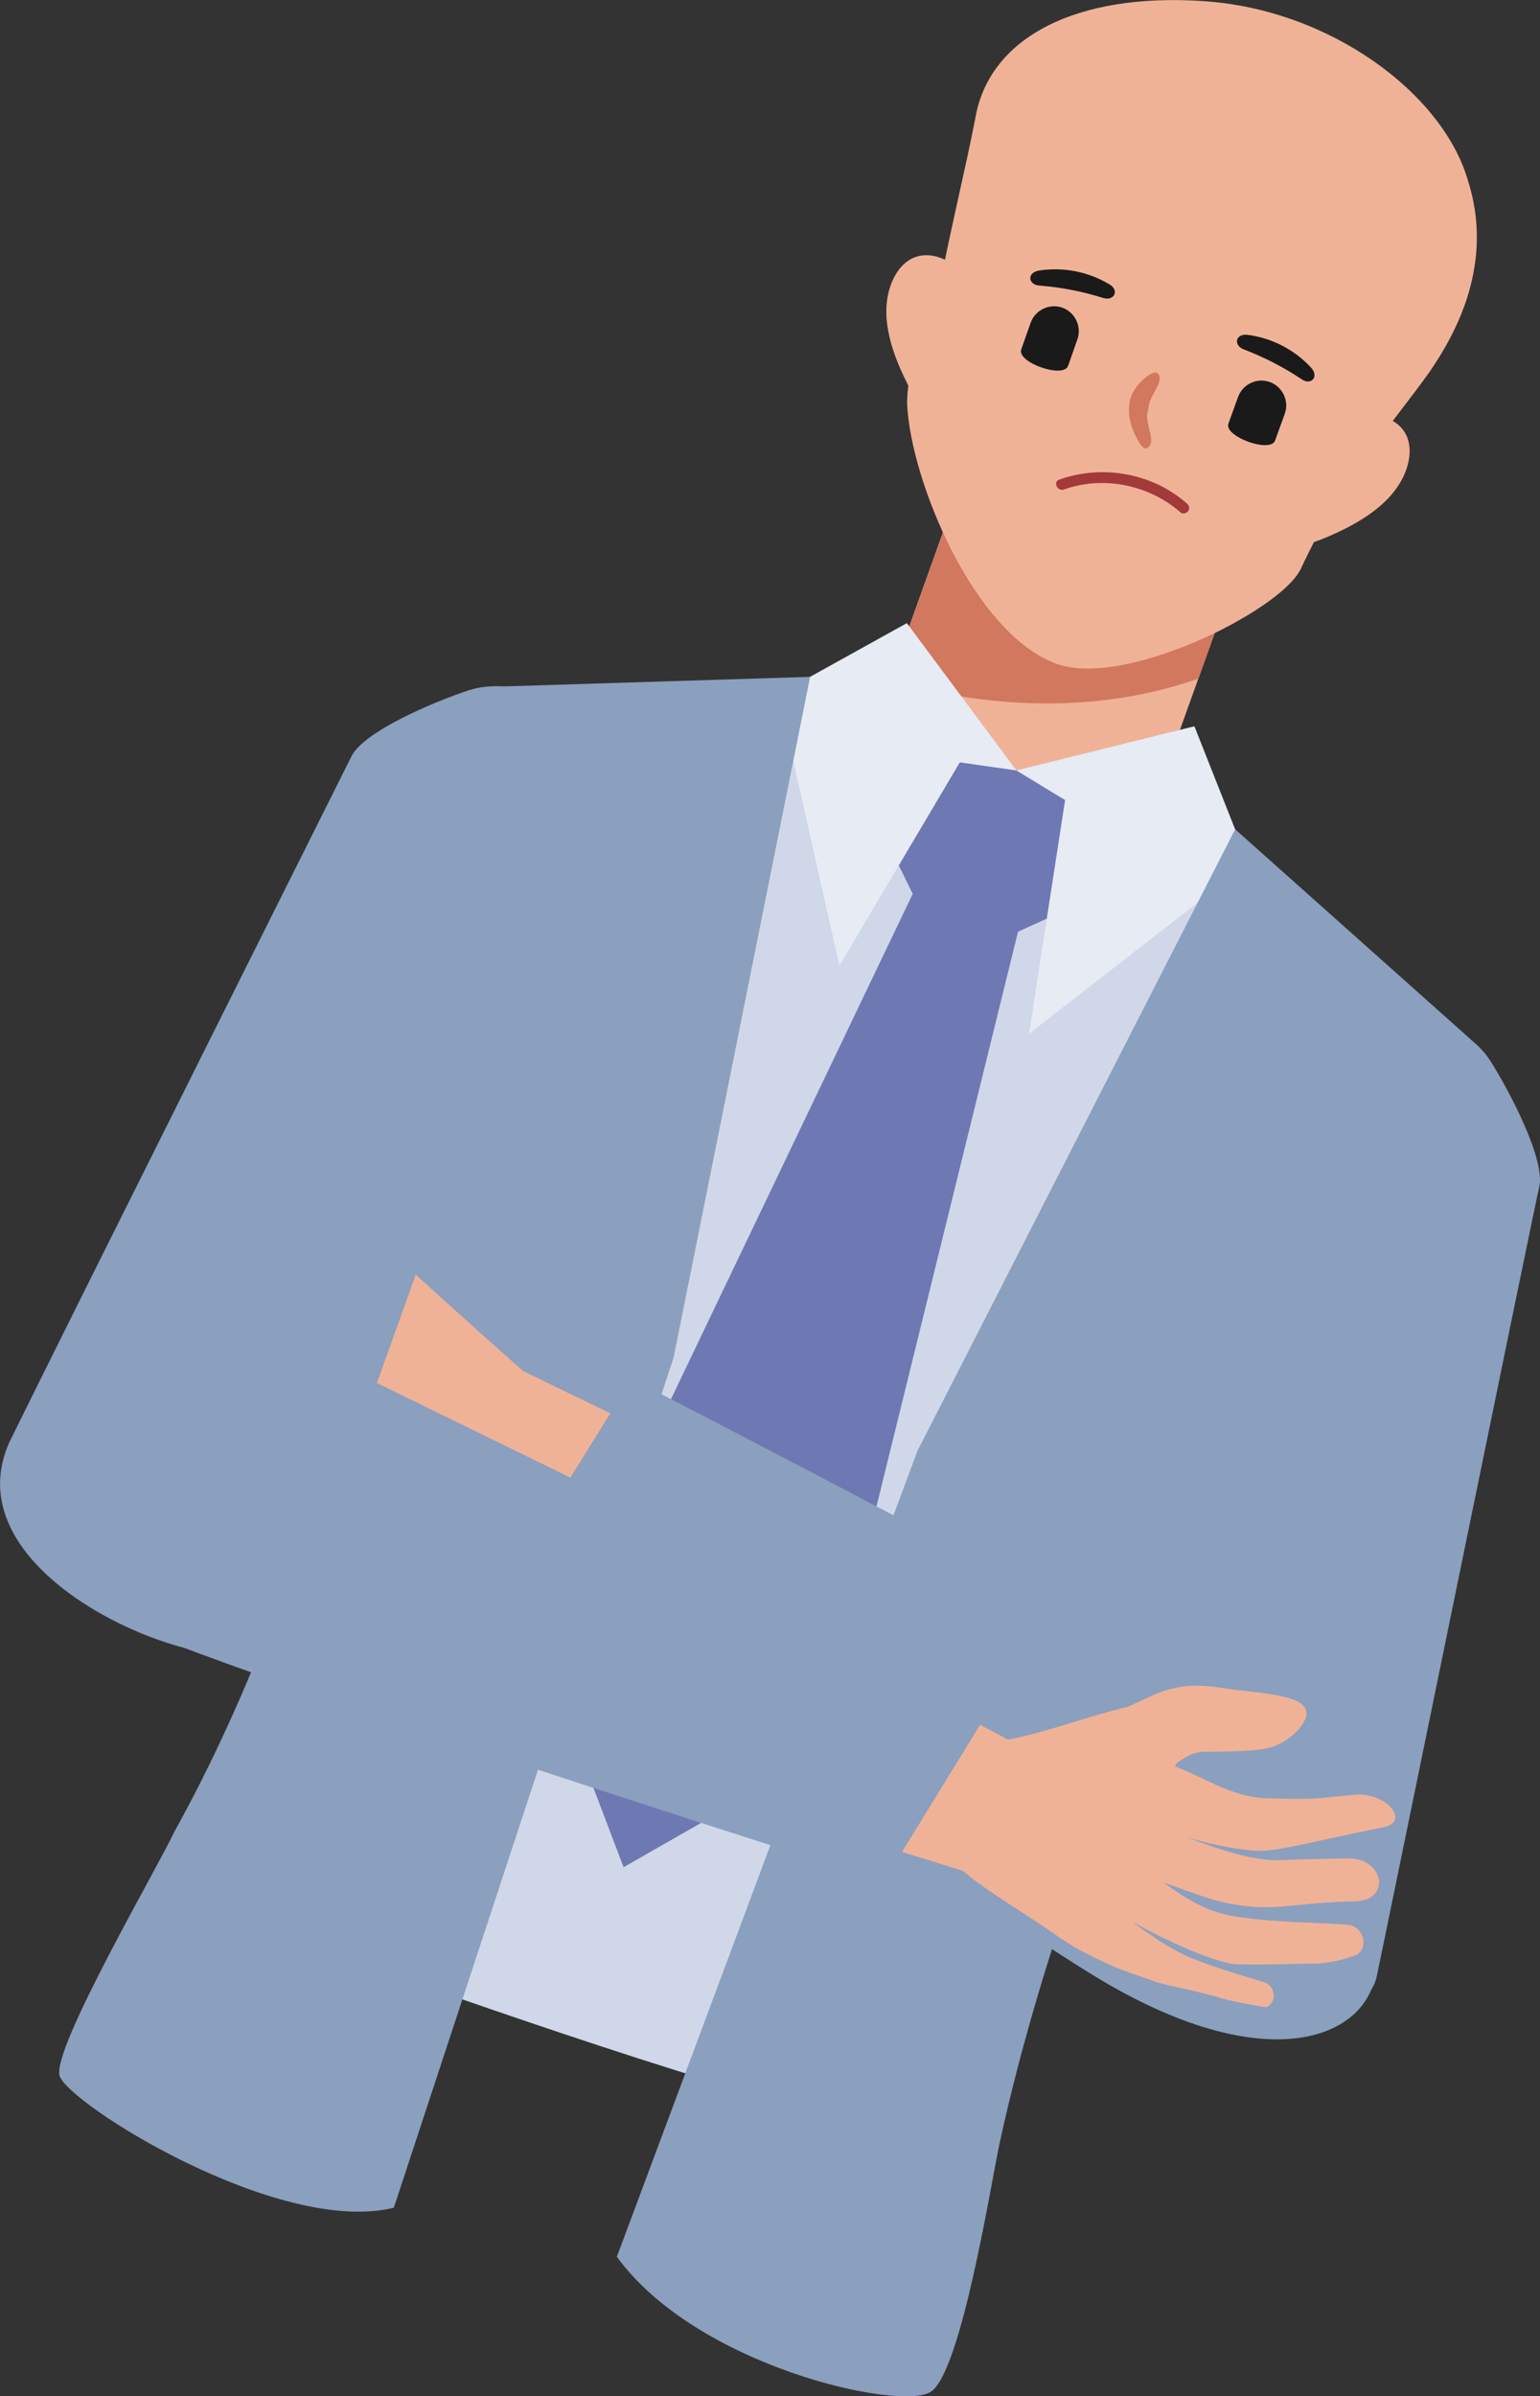 <?xml version="1.0" encoding="UTF-8"?>
<svg id="Layer_1" xmlns="http://www.w3.org/2000/svg" viewBox="0 0 105.03 163.32">
  <rect x="0" y="0" width="105.03" height="163.32" fill="#333333" stroke="none"/>
  <rect x="59.16" y="37.3" width="23.5" height="19.76" transform="translate(2.57 98.02) rotate(-70.29)" fill="#f0b297"
    stroke-width="0" />
  <path d="M84.18,39.45l-2.44,6.8c-5.97,2.09-13.13,2.37-21.04.14l4.88-13.61,18.6,6.67Z" fill="#d1785e"
    stroke-width="0" />
  <path
    d="M85.76,36.65c.74.53,1.71.68,2.62.57.9-.1,1.75-.44,2.57-.81,2.16-.97,4.36-2.39,5.03-4.62.22-.75.25-1.59-.15-2.28-.48-.82-1.49-1.26-2.45-1.24-.96.02-1.86.44-2.61,1l-5.01,7.37Z"
    fill="#f0b297" stroke-width="0" />
  <path
    d="M65.65,29.44c-.91-.06-1.75-.56-2.39-1.22-.63-.65-1.07-1.45-1.47-2.26-1.05-2.12-1.85-4.61-.95-6.76.3-.72.82-1.39,1.56-1.67.89-.33,1.95-.03,2.68.6.73.62,1.15,1.52,1.38,2.43l-.81,8.87Z"
    fill="#f0b297" stroke-width="0" />
  <path
    d="M88.66,38.89c3.09-6.62,6.3-9.97,8.82-13.52,1.85-2.68,4.46-7.46,2.61-13.15-1.74-5.86-9.34-11.55-17.96-12.14-8.67-.6-14.69,2.44-15.62,8.02-.64,3.31-1.75,7.82-2.38,11.24-.53,2.85-2.32,5.25-2.26,8.23.24,5.18,4.56,15.66,10.21,17.68,4.61,1.65,15.06-3.54,16.57-6.36Z"
    fill="#f0b297" stroke-width="0" />
  <path
    d="M78.27,28.09c.02-.13.04-.24.06-.34.02-.1.04-.19.06-.28.02-.09.06-.19.11-.3.05-.11.11-.23.18-.35.13-.24.27-.49.35-.71.08-.22.09-.42,0-.57-.08-.15-.2-.18-.37-.13-.17.05-.38.19-.64.41-.25.22-.55.54-.77.96-.11.21-.18.45-.22.68-.04.23-.04.46-.03.69.01.22.05.43.1.63.05.2.11.38.17.53.13.32.27.58.39.79.25.4.43.57.63.41.19-.15.27-.38.2-.77-.03-.2-.1-.43-.16-.71-.03-.14-.06-.29-.08-.45-.01-.15-.02-.32,0-.48Z"
    fill="#d1785e" stroke-width="0" />
  <path
    d="M85.06,22.82c.82.1,1.63.35,2.37.73.74.38,1.42.89,1.99,1.51.56.62,0,1.22-.63.8-.63-.42-1.27-.8-1.93-1.14-.66-.34-1.34-.64-2.04-.91-.71-.27-.57-1.08.25-.99Z"
    fill="#1a1a1a" stroke-width="0" />
  <path
    d="M75.66,19.38c-.71-.43-1.5-.73-2.31-.89-.82-.16-1.66-.18-2.49-.05-.83.14-.75.95,0,1.02.76.06,1.49.16,2.22.3.73.14,1.45.33,2.17.55.72.22,1.12-.5.42-.93Z"
    fill="#1a1a1a" stroke-width="0" />
  <path
    d="M72.84,24.95l.64-1.82c.31-.88-.16-1.85-1.03-2.16h0c-.88-.31-1.85.16-2.16,1.03l-.64,1.82c-.31.88,2.88,2,3.19,1.12Z"
    fill="#1a1a1a" stroke-width="0" />
  <path
    d="M83.78,28.87l.66-1.82c.32-.87,1.29-1.33,2.17-1.01h0c.87.32,1.33,1.29,1.01,2.17l-.66,1.82c-.32.87-3.5-.28-3.18-1.16Z"
    fill="#1a1a1a" stroke-width="0" />
  <path
    d="M80.94,34.31c-2.35-2.07-5.77-2.67-8.7-1.62-.45.16-.12.83.33.67,2.69-.96,5.82-.31,7.95,1.57.15.13.41.05.52-.1.13-.18.05-.39-.1-.52h0Z"
    fill="#a33939" stroke-width="0" />
  <path
    d="M101.6,72.23c1.46,2.31,3.79,6.83,3.38,8.65-.42,1.82-10.41,50.65-11.08,53.8-1.33,6.33-18.33-6.75-17.65-10.94.68-4.19,2.91-35.7,2.91-35.7l15.9-19.96s4.99,1.71,6.53,4.15Z"
    fill="#8b9fbe" stroke-width="0" />
  <path
    d="M25.1,134.03c-.55-.2-.92-.33-1.07-.39-2.76-1.03-10.14-6.38-10.67-8.67,8.76-14.77,10.32-25.01,11.83-34.91.85-5.57,3.73-17.26,3.73-17.26-.36-2.48,3.94-18.52,7.18-24.6l23.48-1.27,8.43,6.21,1.91.68,10.46.56,17.33,15.89c-1.36,6.76-8.22,21.88-10.08,23.56,0,0-5.57,11.04-8.75,15.82-5.39,8.1-10.96,16.48-13.5,33.3v.07c-.96.71-6.4,1.44-8.76.99-7.59-1.44-30.54-9.65-31.52-10Z"
    fill="#cfd7e9" stroke-width="0" />
  <polygon
    points="69.43 63.5 74.24 61.32 74.19 54.76 69.32 52.51 64.12 51.16 59.93 56.19 62.25 60.92 37.2 113.24 42.53 127.26 55.55 119.82 69.43 63.5"
    fill="#6e78b3" stroke-width="0" />
  <polygon points="81.46 49.5 69.32 52.51 72.64 54.53 70.18 70.46 85.15 58.83 81.46 49.5" fill="#e7ebf4"
    stroke-width="0" />
  <polygon points="61.85 42.47 69.32 52.51 65.46 51.96 57.25 65.82 53.08 47.33 61.85 42.47" fill="#e7ebf4"
    stroke-width="0" />
  <path
    d="M32.07,47.01c-2.6.86-7.27,2.86-8.1,4.54-.83,1.67-18.55,37.03-23.34,46.76-4.22,9.52,14.24,16.26,16.35,13.97,2.11-2.29,22.39-38.8,22.39-38.8l.39-25.52s-4.94-1.85-7.68-.94Z"
    fill="#8b9fbe" stroke-width="0" />
  <path
    d="M100.26,70.8l-16.02-14.28-21.66,42.35-20.51,54.94c5.43,7.47,19.29,10.54,21.4,9.21,2.11-1.32,4.17-14.54,4.72-17.02,5.75-26.29,20.15-51.39,20.15-51.39,0,0,10.85-17.31,11.93-23.8Z"
    fill="#8b9fbe" stroke-width="0" />
  <path
    d="M45.95,92.48l9.3-46.35-20.79.65c-3.29,5.69-6.55,26.17-6.55,26.17,0,0-3.11,28.65-16.05,51.95-.95,2.1-8.31,14.69-7.8,16.56.51,1.88,14.92,10.94,22.8,9.01l19.09-57.98Z"
    fill="#8b9fbe" stroke-width="0" />
  <path
    d="M87.59,136.02c.62-1.16.76-14.5-3.52-17.94-4.28-3.44-48.99-24.92-48.99-24.92,0,0-3.85,3.17-4.14,6.59,0,0,30.15,23.89,34.18,26.91,4.03,3.02,21.84,10.52,22.47,9.36Z"
    fill="#f0b297" stroke-width="0" />
  <path d="M36.86,94.5s-8.01-7.12-8.5-7.64l-4.88,13.6,9.65.18,3.72-6.14Z" fill="#f0b297" stroke-width="0" />
  <path
    d="M43.09,93.97l-7.9,12.7s27.57,20.71,39.34,27.94c11.78,7.23,18.86,4.37,19.34-.37.48-4.74-.89-12.5-8.09-17.25-7.2-4.76-42.69-23.01-42.69-23.01Z"
    fill="#8b9fbe" stroke-width="0" />
  <path
    d="M4.98,106.98c.49-1.23,9.51-13.83,14.89-12.75,5.38,1.08,54.75,27.45,54.75,27.45,0,0-4.89,6.33-7.07,6.42,0,0-26.48-8.37-36.19-10.56-4.92-1.11-26.87-9.33-26.38-10.56Z"
    fill="#f0b297" stroke-width="0" />
  <path
    d="M63.89,125.82c2.27,2.55,5.36,4.1,8.11,6.05,1.12.8,2.5,1.62,3.69,1.07.67-.31,1.09-.99,1.48-1.63,1.26-2.08.47-5.99,1.97-8.76,1.06-1.94,2.74-6.28,1.64-6.53-2.9-.67-9.04,2.18-12.49,2.61-.5.06-.96.26-1.36.58-1.54,1.25-4.97,4.45-3.04,6.61Z"
    fill="#f0b297" stroke-width="0" />
  <path
    d="M77.8,124.12c2.93,1.13,4.98,1.71,7.51,2,1.59.18,3.65-.51,8.99-1.57,1.99-.39.2-2.4-1.83-2.23-3.03.26-2.5.35-6.09.24-2.91-.09-4.94-2.04-7.66-2.58-1.83-.36-2.68,3.46-.93,4.13Z"
    fill="#f0b297" stroke-width="0" />
  <path
    d="M76.82,127.52c4.26,1.2,5.53,2.16,8.42,2.42,2.2.2,3.48-.28,7.15-.35,2.52-.05,2.03-2.97-.48-2.93-3.75.07-5.09.13-5.09.13-3.72-.27-6.95-2.35-10.57-3.06-2.44-.48-1.83,3.1.57,3.78Z"
    fill="#f0b297" stroke-width="0" />
  <path
    d="M75.63,130.08c3.28,1.93,6.54,3.42,8.31,3.75.82.15,4.55,0,5.57,0,1.57.01,3.01-.6,3.01-.6.86-.48.48-1.92-.56-2.04-1.21-.14-5.28-.14-7.87-.6-3.67-.65-5.02-3.24-8.54-4.3-2.37-.72-2.08,2.52.07,3.79Z"
    fill="#f0b297" stroke-width="0" />
  <path
    d="M73.32,132.73c2.94,1.61,4.11,1.81,5.46,2.33.63.24,3.07.66,4.52,1.13.78.25,3.06.62,3.06.62.75-.33.64-1.47-.16-1.72-.94-.29-2.71-.77-4.68-1.53-2.8-1.08-4.95-3.34-7.56-4.77-1.76-.97-2.41,2.97-.64,3.94Z"
    fill="#f0b297" stroke-width="0" />
  <path
    d="M77.2,122.94c2.19-2.08,3.56-3.55,4.91-3.55,1.46,0,3.44-.04,4.36-.24.92-.2,2.11-1.03,2.52-1.92.83-1.79-3.01-1.77-5.72-2.2-2.16-.35-3.48,0-4.67.53-1.48.66-6.58,3.07-6.58,3.07l5.18,4.32Z"
    fill="#f0b297" stroke-width="0" />
  <path
    d="M60.29,128.22l8.08-13.15s-44.4-21.62-48.17-23.52c-3.77-1.9-12.15.92-14.86,5.83-2.7,4.91-3.55,9.37,1.4,12.45,4.95,3.08,53.54,18.39,53.54,18.39Z"
    fill="#8b9fbe" stroke-width="0" />
</svg>